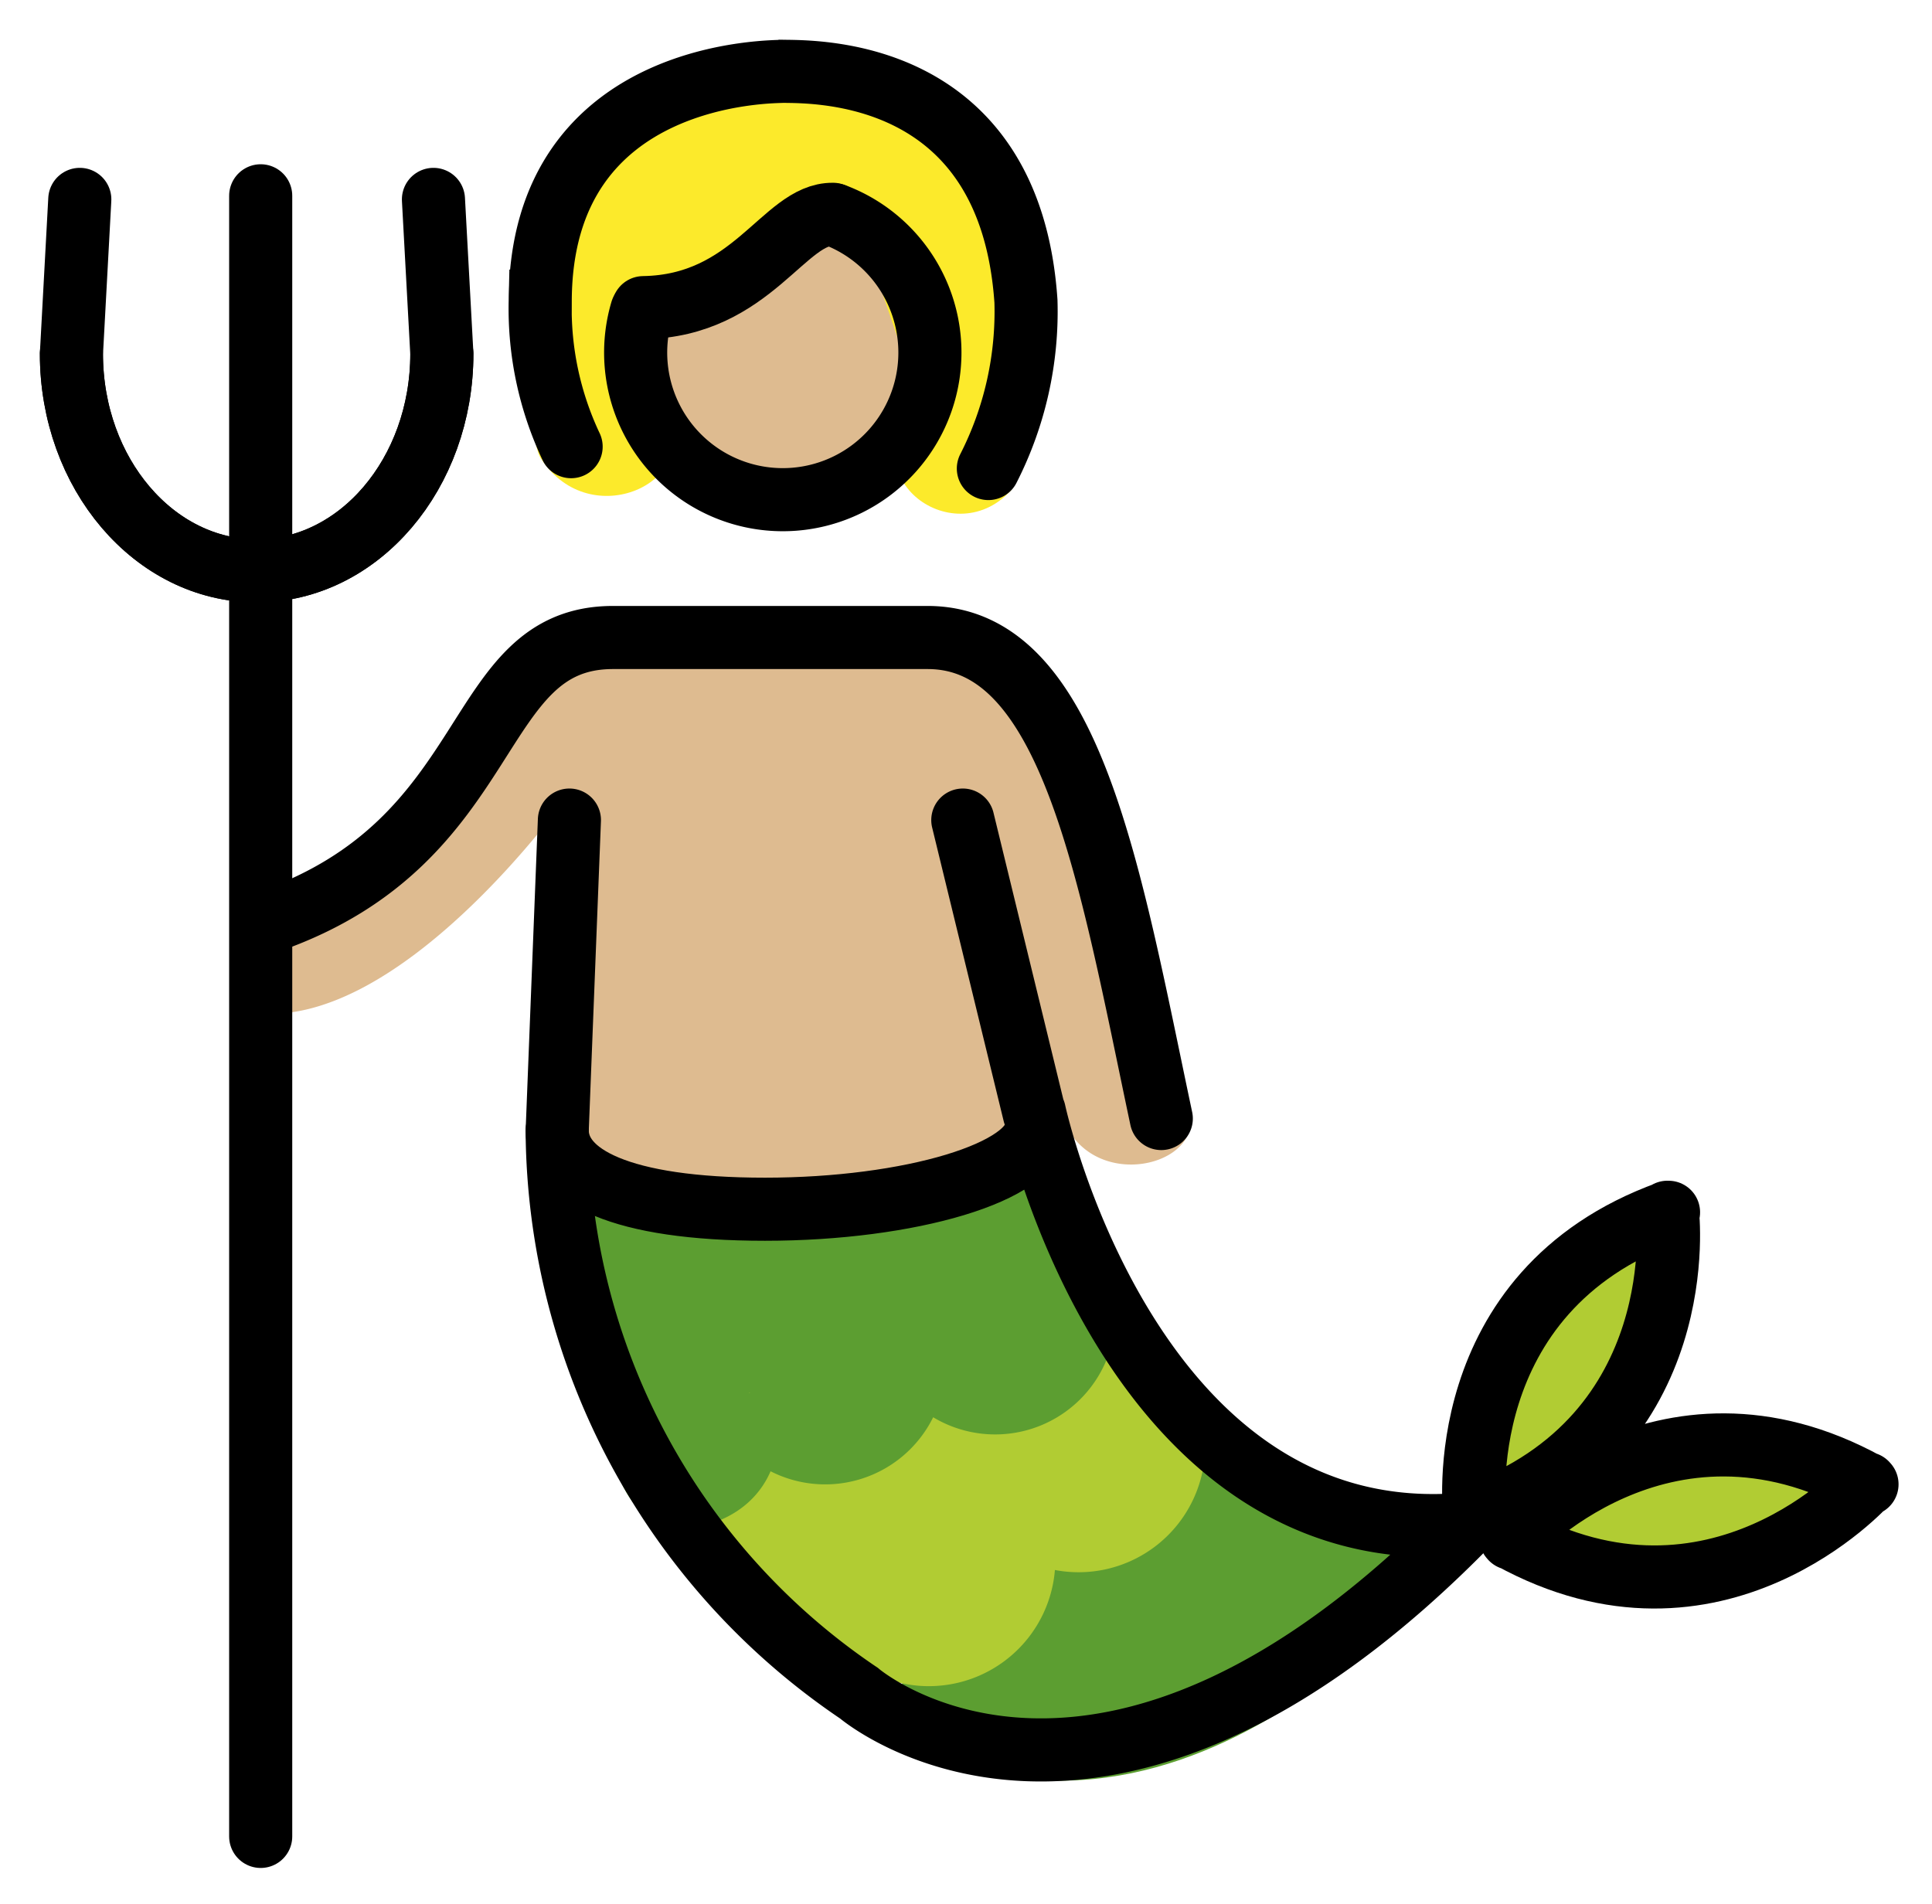 <svg xmlns="http://www.w3.org/2000/svg" role="img" viewBox="6.70 5.20 61.23 60.35"><title>1F9DC-1F3FC.svg</title><path fill="#5c9e31" d="M33.981 59.618l10.457-8.456 8.047 3.77s-8.818 11.164-18.504 4.686z"/><path fill="#b1cc33" d="M26.946 51.872a3.364 3.364 0 0 0 2.631-2.907c.486-2.61 3.855 2.765 4.943-1.647 0 0 6.944 1.493 6.043-2.197l4.107 5.176s-1.657 4.155-5.894 3.113c0 0 1.43 5.9-3.445 4.23 0 0 .646 1.893-3.547.129z"/><path fill="none" stroke="#b1cc33" stroke-miterlimit="10" stroke-width="2" d="M38.761 53.16a3.01 3.01 0 0 1-4.747 3.608m9.499-7.218a3.013 3.013 0 0 1-4.752 3.609"/><path fill="none" stroke="#5c9e31" stroke-miterlimit="10" stroke-width="2" d="M30.223 49.437c.403 1.373.099 2.692-1.388 3.129-1.421.418-1.625-1.057-2.101-2.409m8.874-2.306a2.816 2.816 0 0 1-5.386 1.586m10.773-3.174a2.817 2.817 0 0 1-5.388 1.588"/><path fill="#5c9e31" d="M23.771 42.684s.115 2.516 1.647.347c1.533-2.169 5.842 3.353 8.675-.203 0 0 4.77 2.312 5.493-1.416l1.966 5.059s-2.342 4.425-5.753 1.706c0 0-1.619 4.714-5.35 1.157 0 0-.327 5.076-4.664 1.144z"/><path fill="#b1cc33" d="M59.35 44.06c2.009.915-3.162 9.868-5.707 9.252s4.009-10.022 5.707-9.252z"/><path fill="#b1cc33" d="M53.856 54.091c-1.139-2.356 10.29-3.266 10.771-1.467.571 2.136-9.631 3.824-10.771 1.467"/><g fill="#debb90"><path d="M24.662 30.453s-5.307 7.476-9.965 6.844l-.158-2.999s3.869-.08 9.871-8.292l12.396-.632s3.632 1.343 4.896 6.633c.781 3.272 1.369 5.945 2.178 7.28a4.298 4.298 0 0 1 .563 1.485c-.077 1.586-3.502 2.128-4.154-.434-1.815-2.371-1.527 2.612-1.527 2.612l-14.589.452m12.14-26.899a4.768 4.768 0 1 1 0-.001z"/></g><g><path fill="#fcea2b" d="M27.816 18.375l-.431-3.625 6.55-2.382 1.928 5.621c-2.336 2.306 1.134 4.827 2.942 2.678l.372-1.736c.365-1.366.013-7.113-1.746-10.045-.377-.628-7.296-1.943-11.142.189-3.263 1.808-3.046 9.942-2.418 10.696 1.551 2.338 5.069.711 3.945-1.395z"/></g><g fill="none" stroke="#000" stroke-linecap="round" stroke-width="2"><path stroke-miterlimit="10" d="M33.16 12.014a4.663 4.663 0 1 1-6.123 3.038"/><path stroke-linejoin="round" d="M33.101 11.993c-1.556-.026-2.555 2.905-6.013 2.958"/><path stroke-miterlimit="10" d="M38.024 20.05a10.949 10.949 0 0 0 1.191-5.303C38.71 7.338 32.543 7.478 31.499 7.46c-.119.029-7.66-.162-7.678 7.285a10.245 10.245 0 0 0 .979 4.612M15.244 34.402c7.326-2.569 6.312-8.996 10.883-8.996h9.971c4.571 0 5.774 7.548 7.406 15.246"/><path stroke-miterlimit="10" d="M24.746 31.193l-.388 9.867a21.666 21.666 0 0 0 9.563 17.805s7.697 6.609 19.438-5.503M39.48 40.495l-2.266-9.302m16.028 22.306C42.513 54.549 39.48 40.438 39.48 40.438"/><path stroke-linejoin="round" d="M14.962 63.406v-52"/><path stroke-miterlimit="10" d="M8.963 16.411c0 3.8 2.628 6.882 5.87 6.882s5.87-3.082 5.87-6.882l-.266-4.891"/><path stroke-miterlimit="10" d="M20.704 16.411c0 3.8-2.628 6.882-5.87 6.882s-5.87-3.082-5.87-6.882l.265-4.891M53.437 53.228s-.856-7.077 6.143-9.604m-.034-.001s.857 7.076-6.141 9.604m1.195.735s4.755-5.311 11.27-1.717m-.023-.026s-4.753 5.31-11.27 1.716M39.54 40.903c0 1.444-4.007 2.624-8.595 2.624-4.592 0-6.586-1.063-6.586-2.508"/></g></svg>